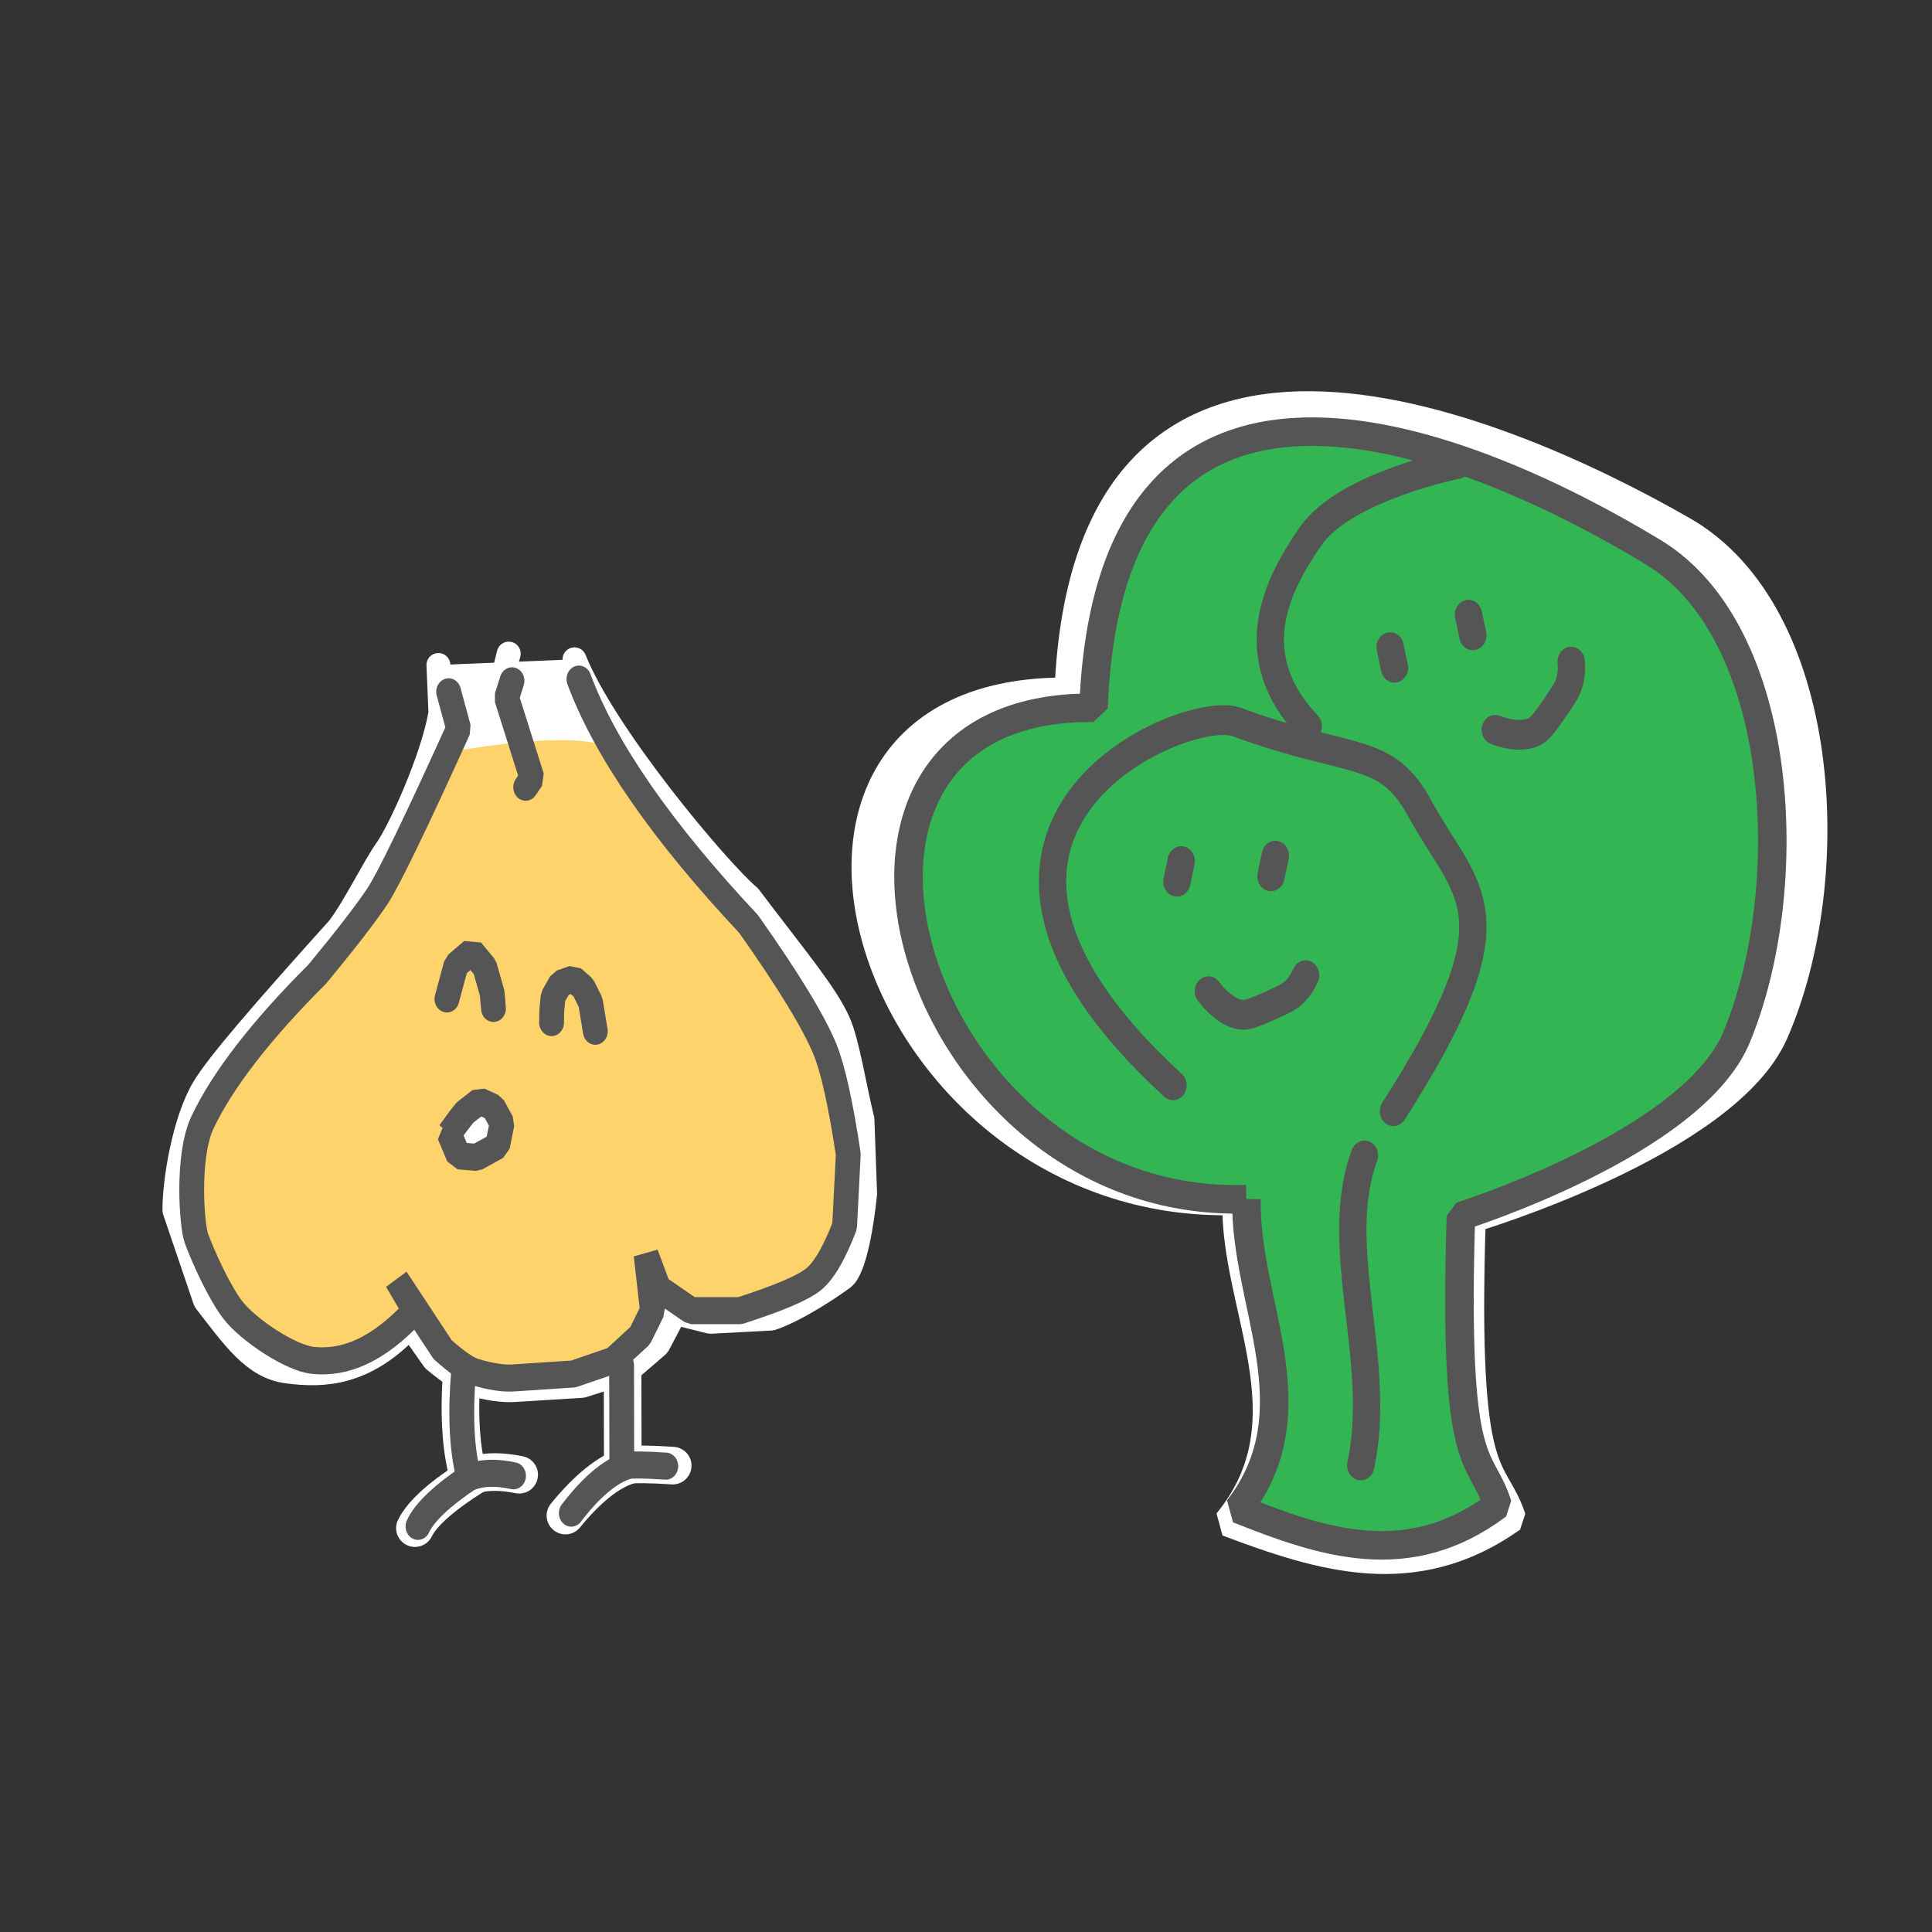 <?xml version="1.0" encoding="UTF-8" standalone="no"?>
<!-- Created with Inkscape (http://www.inkscape.org/) -->

<svg
   width="1024"
   height="1024"
   viewBox="0 0 1024 1024"
   version="1.1"
   id="svg1"
   inkscape:version="1.3.2 (091e20ef0f, 2023-11-25)"
   sodipodi:docname="square-logo.svg"
   inkscape:export-filename="logo-pair.png"
   inkscape:export-xdpi="96"
   inkscape:export-ydpi="96"
   xmlns:inkscape="http://www.inkscape.org/namespaces/inkscape"
   xmlns:sodipodi="http://sodipodi.sourceforge.net/DTD/sodipodi-0.dtd"
   xmlns="http://www.w3.org/2000/svg"
   xmlns:svg="http://www.w3.org/2000/svg">
  <rect x="0" y="0" width="1024" height="1024" fill="#333333" stroke="none"/>
  <sodipodi:namedview
     id="namedview1"
     pagecolor="#ffffff"
     bordercolor="#000000"
     borderopacity="0.25"
     inkscape:showpageshadow="2"
     inkscape:pageopacity="0.0"
     inkscape:pagecheckerboard="true"
     inkscape:deskcolor="#d1d1d1"
     inkscape:zoom="0.4234375"
     inkscape:cx="238.52399"
     inkscape:cy="617.56458"
     inkscape:window-width="1920"
     inkscape:window-height="1011"
     inkscape:window-x="0"
     inkscape:window-y="493"
     inkscape:window-maximized="1"
     inkscape:current-layer="layer1" />
  <defs
     id="defs1" />
  <g
     inkscape:groupmode="layer"
     id="layer5"
     inkscape:label="purple bg"
     style="display:none">
    <rect
       style="display:inline;fill:#570ef7;fill-opacity:1;stroke-width:1.101"
       id="rect4"
       width="401.843"
       height="285.648"
       x="-20"
       y="-26.176"
       inkscape:label="purple bg" />
  </g>
  <g
     inkscape:groupmode="layer"
     id="layer6"
     inkscape:label="white backdrops">
    <path
       id="path7-1"
       fill="none"
       stroke="#555555"
       stroke-width="14.919"
       stroke-linecap="round"
       stroke-linejoin="bevel"
       d="m 655.319,636.561 c -1.243,56.785 39.937,115.738 -4.757,170.302 49.474,18.592 99.059,34.478 150.79,-2.206 -10.022,-30.157 -25.981,-13.91 -21.333,-158.752 0,0 134.733,-39.98 160.34,-98.4 C 976.446,465.177 968.569,325.014 891.947,281.124 790.923,223.257 575.813,133.693 566.366,366.578 375.097,364.465 460.09,642.664 655.319,636.561 Z"
       sodipodi:nodetypes="ccccascc"
       style="display:inline;fill:#ffffff;fill-opacity:0.999;stroke:#ffffff;stroke-opacity:1"
       inkscape:label="broccoli backdrop" />
    <path
       id="outline-3"
       fill="none"
       stroke="#555555"
       stroke-width="12.662"
       stroke-linecap="round"
       stroke-linejoin="bevel"
       d="m 304.49,349.444 c 15.753,39.721 75.426,111.123 92.653,125.777 23.893,31.708 40.696,51.443 47.375,66.645 4.817,10.964 8.313,34.055 12.6,51.461 l 1.422,39.393 c -1.558,15.452 -5.43,39.895 -11.654,44.633 -6.328,4.818 -25.132,17.249 -37.959,21.508 l -32.478,1.739 -22.053,-5.569 -2.011,-27.645 3.81,31.475 -7.419,14.122 -16.04,13.818 -24.128,7.738 -35.822,2.211 c -6.258,0.423 -14.06,-0.691 -23.409,-3.343 -4.321,-1.226 -10.776,-5.413 -19.366,-12.563 l -27.803,-39.489 13.417,23.643 c -22.472,22.787 -43.177,24.677 -63.618,21.884 -17.812,-2.434 -28.367,-18.226 -43.27,-37.337 L 92.431,641.546 c -0.05,-16.209 5.328,-47.914 15.456,-64.849 7.608,-12.722 30.98,-39.659 71.499,-84.749 8.219,-10.626 18.792,-32.41 25.661,-42.076 6.539,-9.202 24.215,-47.564 28.385,-72.005 l -1.062,-25.41"
       sodipodi:nodetypes="ccsccscccccccccscccsccscscc"
       style="display:inline;fill:#ffffff;fill-opacity:1;stroke:#ffffff;stroke-opacity:1"
       inkscape:label="g main" />
    <path
       id="hair-3"
       fill="none"
       stroke="#555555"
       stroke-width="12.662"
       stroke-linecap="round"
       stroke-linejoin="bevel"
       d="m 269.635,346.413 -2.623,10.417 16.734,42.019 -3.81,5.22"
       sodipodi:nodetypes="cccc"
       style="display:inline;stroke:#ffffff;stroke-opacity:1"
       inkscape:label="g hair" />
    <path
       id="leg-right-7"
       fill="none"
       stroke="#555555"
       stroke-width="2.248"
       stroke-linecap="round"
       stroke-linejoin="bevel"
       d="m 275.172,781.638 c -20.727,-4.138 -26.027,2.271 -27.058,0.26 -4.112,-15.234 -5.111,-34.801 -2.999,-58.701"
       sodipodi:nodetypes="ccc"
       style="display:inline;stroke:#ffffff;stroke-width:19.936;stroke-dasharray:none;stroke-opacity:1"
       inkscape:label="g left leg" />
    <path
       id="toes-right-0"
       fill="none"
       stroke="#555555"
       stroke-width="2.248"
       stroke-linecap="round"
       stroke-linejoin="bevel"
       d="m 219.922,809.942 c 3.899,-7.962 14.532,-17.371 31.9,-28.227"
       sodipodi:nodetypes="cc"
       style="display:inline;stroke:#ffffff;stroke-width:19.936;stroke-dasharray:none;stroke-opacity:1"
       inkscape:label="g left toes" />
    <path
       id="toes-left-6"
       fill="none"
       stroke="#555555"
       stroke-width="2.248"
       stroke-linecap="round"
       stroke-linejoin="bevel"
       d="m 299.693,803.271 c 11.686,-14.299 22.678,-23.129 32.976,-26.491"
       sodipodi:nodetypes="cc"
       style="display:inline;stroke:#ffffff;stroke-width:19.936;stroke-dasharray:none;stroke-opacity:1"
       inkscape:label="g right toes" />
    <path
       id="leg-left-9"
       fill="none"
       stroke="#555555"
       stroke-width="2.248"
       stroke-linecap="round"
       stroke-linejoin="bevel"
       d="m 356.541,776.809 c -24.113,-1.575 -32.929,-0.33 -26.449,3.733 l -0.134,-60.616"
       sodipodi:nodetypes="ccc"
       style="display:inline;stroke:#ffffff;stroke-width:19.936;stroke-dasharray:none;stroke-opacity:1"
       inkscape:label="g right leg" />
  </g>
  <g
     inkscape:label="logos"
     inkscape:groupmode="layer"
     id="layer1">
    <path
       id="filling"
       fill="#ffcb47"
       stroke="#ffcb47"
       stroke-width="0"
       d="m 326.561,398.021 c 14.293,19.912 39.072,50.818 74.34,92.716 21.049,29.839 34.516,51.911 40.4,66.218 4.244,10.318 8.389,28.927 12.438,55.827 l -1.943,38.087 c -5.488,14.326 -10.973,23.72 -16.457,28.179 -5.575,4.535 -18.559,10.073 -38.95,16.616 h -25.967 l -17.194,-11.852 -6.653,-17.768 3.356,29.62 -6.536,13.289 -14.131,13.004 -21.257,7.282 -31.56,2.081 c -5.513,0.398 -12.387,-0.65 -20.623,-3.146 -3.807,-1.153 -9.493,-5.094 -17.062,-11.823 l -24.494,-37.162 9.716,16.475 c -19.798,21.444 -37.779,30.234 -53.943,26.369 -18.446,-4.41 -34.233,-15.608 -47.363,-33.593 l -14.393,-30.91 c -6.25,-23.434 -5.206,-43.954 3.132,-61.563 10.717,-22.634 31.031,-48.883 60.942,-78.746 15.146,-18.355 25.744,-32.082 31.796,-41.179 5.761,-8.659 18.146,-34.667 37.155,-78.021 45.662,-7.652 74.079,-7.652 85.248,0 z"
       sodipodi:nodetypes="ccsccscccccccccscccsccscscc"
       style="display:inline;fill:#ffc847;fill-opacity:0.8"
       inkscape:label="garlic filling" />
    <g
       id="g10"
       inkscape:label="garlic main"
       style="display:inline;stroke-width:2.678;stroke-dasharray:none"
       transform="matrix(4.91,0,0,5.355,-360.056,-481.926)">
      <path
         id="hair"
         fill="none"
         stroke="#555555"
         stroke-width="2.248"
         stroke-linecap="round"
         stroke-linejoin="bevel"
         d="m 128.601,157.379 -0.576,1.684 2.734,7.933 -0.684,0.917"
         sodipodi:nodetypes="cccc"
         style="display:inline;stroke-width:2.678;stroke-dasharray:none" />
      <path
         id="outline"
         fill="none"
         stroke="#555555"
         stroke-width="2.248"
         stroke-linecap="round"
         stroke-linejoin="bevel"
         d="m 135.824,157.212 c 2.827,6.98 8.932,15.06 18.316,24.238 4.287,5.572 7.03,9.694 8.228,12.366 0.864,1.927 1.709,5.402 2.533,10.425 l -0.396,7.112 c -1.118,2.675 -2.235,4.43 -3.352,5.262 -1.135,0.847 -3.78,1.881 -7.933,3.103 h -5.288 l -3.502,-2.213 -1.355,-3.318 0.684,5.531 -1.331,2.482 -2.878,2.428 -4.329,1.36 -6.428,0.389 c -1.123,0.074 -2.523,-0.121 -4.2,-0.588 -0.775,-0.215 -1.933,-0.951 -3.475,-2.208 l -4.989,-6.94 1.979,3.077 c -4.032,4.005 -7.631,5.244 -10.986,4.924 -2.476,-0.236 -6.977,-3.022 -8.626,-4.953 -1.401,-1.641 -3.143,-5.092 -3.952,-7.093 -0.531,-1.315 -1.06,-8.208 0.638,-11.496 2.183,-4.227 6.32,-9.128 12.412,-14.705 3.085,-3.428 5.243,-5.991 6.476,-7.69 1.173,-1.617 4.096,-7.148 8.769,-16.594 l -1.079,-3.643"
         sodipodi:nodetypes="ccsccscccccccccscccsssscscc"
         style="display:inline;stroke-width:2.678;stroke-dasharray:none"
         inkscape:label="garlic main" />
      <path
         id="leg-right"
         fill="none"
         stroke="#555555"
         stroke-width="2.248"
         stroke-linecap="round"
         stroke-linejoin="bevel"
         d="m 128.764,236.065 c -3.719,-0.727 -4.67,0.399 -4.855,0.046 -0.738,-2.677 -0.917,-6.116 -0.538,-10.316"
         sodipodi:nodetypes="ccc"
         style="display:inline;stroke-width:2.678;stroke-dasharray:none" />
      <path
         id="toes-right"
         fill="none"
         stroke="#555555"
         stroke-width="2.248"
         stroke-linecap="round"
         stroke-linejoin="bevel"
         d="m 118.452,241.069 c 0.7,-1.399 2.607,-3.053 5.724,-4.961"
         sodipodi:nodetypes="cc"
         style="display:inline;stroke-width:2.678;stroke-dasharray:none" />
      <path
         id="leg-left"
         fill="none"
         stroke="#555555"
         stroke-width="2.248"
         stroke-linecap="round"
         stroke-linejoin="bevel"
         d="m 145.2,235.111 c -4.327,-0.277 -5.908,-0.058 -4.746,0.656 l -0.024,-10.652"
         sodipodi:nodetypes="ccc"
         style="display:inline;stroke-width:2.678;stroke-dasharray:none" />
      <path
         id="toes-left"
         fill="none"
         stroke="#555555"
         stroke-width="2.248"
         stroke-linecap="round"
         stroke-linejoin="bevel"
         d="m 135,239.761 c 2.097,-2.513 4.069,-4.065 5.917,-4.655"
         sodipodi:nodetypes="cc"
         style="display:inline;stroke-width:2.678;stroke-dasharray:none" />
    </g>
    <g
       id="g8"
       inkscape:label="garlic face"
       style="display:inline;stroke-width:2.678;stroke-dasharray:none"
       transform="matrix(4.91,0,0,5.355,-360.056,-481.926)">
      <path
         id="eye-left"
         fill="none"
         stroke="#555555"
         stroke-width="2.248"
         stroke-linecap="round"
         stroke-linejoin="bevel"
         d="m 121.577,188.868 0.983,-3.346 1.703,-1.338 1.403,1.543 0.791,2.569 0.144,1.511"
         sodipodi:nodetypes="cccccc"
         style="stroke-width:2.678;stroke-dasharray:none" />
      <path
         id="eye-right"
         fill="none"
         stroke="#555555"
         stroke-width="2.248"
         stroke-linecap="round"
         stroke-linejoin="bevel"
         d="m 137.595,192.066 -0.516,-2.86 -0.779,-1.446 -1.091,-0.874 -1.355,0.443 -0.815,1.317 -0.144,1.36 -0.024,1.198"
         sodipodi:nodetypes="cccccccc"
         style="stroke-width:2.678;stroke-dasharray:none" />
      <path
         id="mouth"
         fill="#ffffff"
         stroke="#555555"
         stroke-width="2.248"
         stroke-linecap="round"
         stroke-linejoin="bevel"
         d="m 121.82,202.195 1.007,2.202 1.955,0.151 2.255,-1.144 0.492,-2.234 -0.947,-1.576 -1.475,-0.615 -1.463,1.047 c -0.08,0 -0.688,0.723 -1.823,2.169 z"
         sodipodi:nodetypes="ccccccccc"
         style="stroke-width:2.678;stroke-dasharray:none" />
    </g>
    <path
       id="path7"
       fill="none"
       stroke="#555555"
       stroke-width="2.248"
       stroke-linecap="round"
       stroke-linejoin="bevel"
       d="m 660.657,635.575 c -1.133,54.773 36.398,111.637 -4.336,164.268 45.091,17.933 90.282,33.257 137.43,-2.127 -9.134,-29.089 -23.679,-13.417 -19.443,-153.128 0,0 122.795,-38.563 146.133,-94.914 32.889,-79.411 25.71,-214.608 -44.123,-256.943 -92.073,-55.817 -288.124,-142.208 -296.733,82.427 -174.322,-2.038 -96.86,266.303 81.072,260.417 z"
       sodipodi:nodetypes="ccccascc"
       style="display:inline;fill:#00a32a;fill-opacity:0.8;stroke-width:15.117;stroke-dasharray:none"
       inkscape:label="broccoli main" />
    <g
       id="g7"
       inkscape:label="broc head outlines"
       style="display:inline"
       transform="matrix(5.957,0,0,6.497,-502.722,-764.609)">
      <path
         d="m 214.074,155.536 c 0,0 -9.979,1.832 -13.056,5.877 -3.077,4.045 -6.166,9.767 -0.221,15.516"
         style="fill:none;stroke:#555555;stroke-width:2.43;stroke-linecap:round;stroke-linejoin:bevel;stroke-dasharray:none"
         id="path1-2"
         sodipodi:nodetypes="csc"
         inkscape:label="right head" />
      <path
         id="hair-5"
         fill="none"
         stroke="#555555"
         stroke-width="2.248"
         stroke-linecap="round"
         stroke-linejoin="bevel"
         d="m 188.76,206.226 c -25.114,-21.101 1.176,-31.161 5.639,-29.646 10.16,3.447 13.279,1.937 16.295,7.026 4.222,7.122 9.096,8.384 -2.321,24.73"
         sodipodi:nodetypes="csac"
         style="display:inline;stroke-width:2.43;stroke-dasharray:none"
         inkscape:label="left head" />
      <path
         d="m 205.795,211.948 c -3.002,7.431 1.67,16.804 -0.331,25.284"
         style="display:inline;fill:none;stroke:#555555;stroke-width:2.43;stroke-linecap:round;stroke-linejoin:bevel;stroke-dasharray:none"
         id="path1-7"
         inkscape:label="stalk" />
    </g>
    <g
       id="g5"
       inkscape:label="broc faces"
       style="display:inline"
       transform="matrix(5.957,0,0,6.497,-502.722,-764.609)">
      <path
         id="eye-right-6"
         fill="none"
         stroke="#555555"
         stroke-width="2.248"
         stroke-linecap="round"
         stroke-linejoin="bevel"
         d="m 191.911,198.551 c 1.197,1.452 2.541,2.055 3.387,1.903 0.846,-0.152 2.428,-0.868 3.27,-1.227 0.841,-0.359 1.521,-0.969 1.991,-1.984"
         sodipodi:nodetypes="czzc"
         style="display:inline;stroke-width:2.43;stroke-dasharray:none"
         inkscape:label="left mouth" />
      <path
         d="m 189.49,187.933 -0.388,1.684"
         style="display:inline;fill:none;stroke:#555555;stroke-width:2.43;stroke-linecap:round;stroke-linejoin:bevel;stroke-dasharray:none"
         id="path1-3"
         inkscape:label="left left eye" />
      <path
         d="m 197.864,187.49 -0.388,1.684"
         style="display:inline;fill:none;stroke:#555555;stroke-width:2.43;stroke-linecap:round;stroke-linejoin:bevel;stroke-dasharray:none"
         id="path1-3-2"
         inkscape:label="left right eye" />
      <path
         d="m 215.047,167.834 0.389,1.683"
         style="display:inline;fill:none;stroke:#555555;stroke-width:2.43;stroke-linecap:round;stroke-linejoin:bevel;stroke-dasharray:none"
         id="path1-3-29"
         inkscape:label="right right eye" />
      <path
         d="m 208.078,170.479 0.389,1.683"
         style="display:inline;fill:none;stroke:#555555;stroke-width:2.43;stroke-linecap:round;stroke-linejoin:bevel;stroke-dasharray:none"
         id="path1-3-7"
         inkscape:label="right left eye" />
      <path
         id="eye-right-6-6"
         fill="none"
         stroke="#555555"
         stroke-width="2.248"
         stroke-linecap="round"
         stroke-linejoin="bevel"
         d="m 217.436,177.227 c 1.773,0.631 3.235,0.459 3.884,-0.106 0.648,-0.565 1.638,-1.992 2.175,-2.732 0.538,-0.74 0.808,-1.612 0.689,-2.725"
         sodipodi:nodetypes="czzc"
         style="display:inline;stroke-width:2.43;stroke-dasharray:none"
         inkscape:label="right mouth" />
    </g>
  </g>
</svg>

